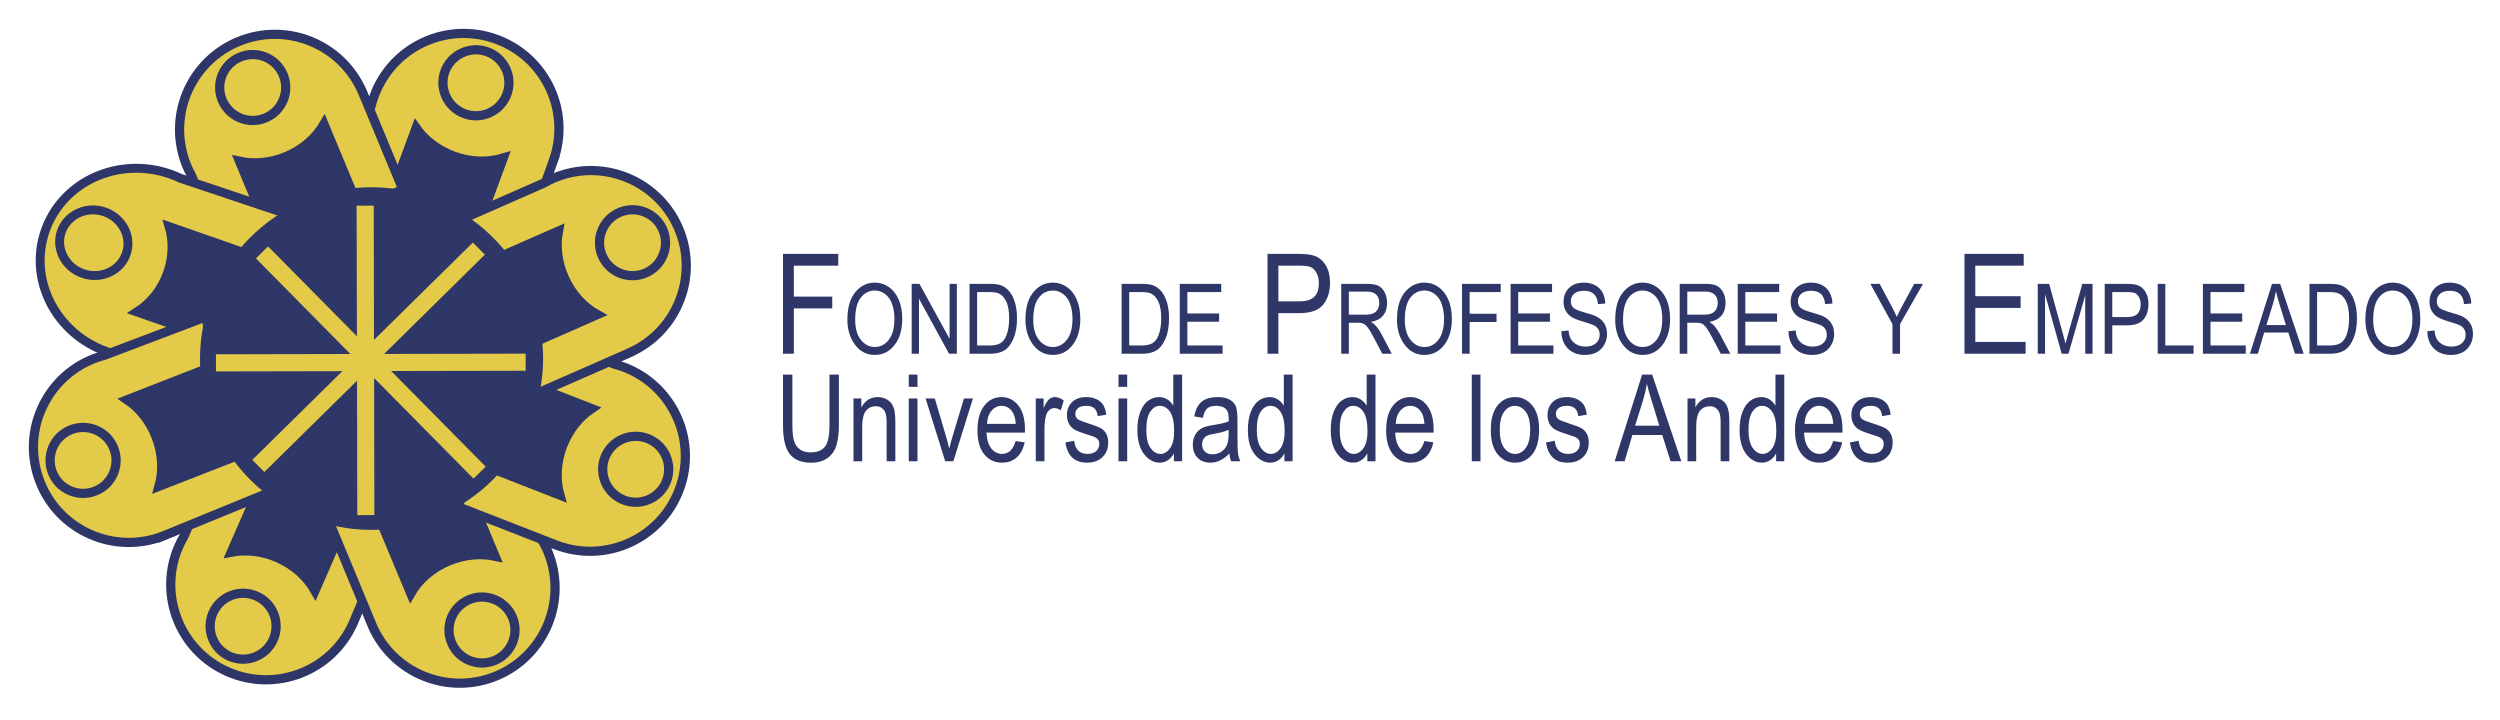 <svg xmlns="http://www.w3.org/2000/svg" width="347" height="100" viewBox="0 0 347 100">
  <defs>
    <filter id="logo-a" width="107.1%" height="127.5%" x="-3.5%" y="-13.2%" filterUnits="objectBoundingBox">
      <feOffset dy="2" in="SourceAlpha" result="shadowOffsetOuter1"/>
      <feGaussianBlur in="shadowOffsetOuter1" result="shadowBlurOuter1" stdDeviation="2"/>
      <feColorMatrix in="shadowBlurOuter1" result="shadowMatrixOuter1" values="0 0 0 0 0   0 0 0 0 0   0 0 0 0 0  0 0 0 0.224 0"/>
      <feMerge>
        <feMergeNode in="shadowMatrixOuter1"/>
        <feMergeNode in="SourceGraphic"/>
      </feMerge>
    </filter>
  </defs>
  <g fill="none" fill-rule="evenodd" filter="url(#logo-a)" transform="translate(4 2)">
    <path fill="#2F3768" d="M79.19,32.337 C86.577,50.115 78.126,70.524 60.318,77.902 C42.51,85.285 22.092,76.844 14.706,59.059 C7.313,41.274 15.76,20.877 33.563,13.497 C51.363,6.11 71.794,14.544 79.19,32.337"/>
    <path fill="#E3CB49" d="M72.792,18.338 C75.263,11.522 71.763,3.969 64.928,1.459 C58.081,-1.068 50.479,2.44 47.951,9.283 C47.774,9.754 47.631,10.227 47.515,10.695 L43.791,20.989 L49.492,25.313 L53.757,13.767 C54.938,15.437 56.737,16.846 58.959,17.663 C61.33,18.537 63.767,18.571 65.85,17.937 L61.498,29.73 L68.437,30.526 L72.794,18.338 L72.792,18.338 Z"/>
    <path stroke="#2E3567" stroke-width="1.278" d="M72.792,18.338 C75.263,11.522 71.763,3.969 64.928,1.459 C58.081,-1.068 50.479,2.44 47.951,9.283 C47.774,9.754 47.631,10.227 47.515,10.695 L43.791,20.989 L49.492,25.313 L53.757,13.767 C54.938,15.437 56.737,16.846 58.959,17.663 C61.33,18.537 63.767,18.571 65.85,17.937 L61.498,29.73 L68.437,30.526 L72.794,18.338 L72.792,18.338 Z"/>
    <path stroke="#2E3567" stroke-width="1.278" d="M66.359,9.069 C65.488,11.442 62.849,12.661 60.481,11.784 C58.105,10.903 56.893,8.278 57.757,5.905 C58.647,3.529 61.274,2.325 63.652,3.193 C66.02,4.07 67.234,6.703 66.359,9.069 Z"/>
    <path fill="#E3CB49" d="M46.33,8.836 C43.507,2.154 35.814,-1.012 29.085,1.774 C22.337,4.571 19.142,12.302 21.933,19.04 C22.128,19.499 22.353,19.941 22.589,20.367 L26.266,29.49 L33.973,29.757 L29.246,18.383 C31.257,18.812 33.537,18.632 35.717,17.726 C38.053,16.757 39.864,15.128 40.967,13.249 L45.798,24.856 L51.929,22.316 L46.338,8.836 L46.33,8.836 Z"/>
    <path stroke="#2E3567" stroke-width="1.278" d="M46.33,8.836 C43.507,2.154 35.814,-1.012 29.085,1.774 C22.337,4.571 19.142,12.302 21.933,19.04 C22.128,19.499 22.353,19.941 22.589,20.367 L26.266,29.49 L33.973,29.757 L29.246,18.383 C31.257,18.812 33.537,18.632 35.717,17.726 C38.053,16.757 39.864,15.128 40.967,13.249 L45.798,24.856 L51.929,22.316 L46.338,8.836 L46.33,8.836 Z"/>
    <path stroke="#2E3567" stroke-width="1.278" d="M35.309,6.393 C36.278,8.73 35.17,11.407 32.829,12.375 C30.493,13.344 27.82,12.231 26.845,9.901 C25.875,7.564 26.983,4.888 29.323,3.923 C31.656,2.948 34.335,4.058 35.309,6.393 Z"/>
    <path fill="#E3CB49" d="M10.821,44.81 C3.704,42.281 -0.11,34.764 2.297,27.972 C4.705,21.163 12.467,17.663 19.631,20.163 C20.123,20.335 20.6,20.529 21.045,20.745 L35.482,25.588 L31.567,31.666 L19.476,27.446 C20.062,29.428 20.03,31.683 19.251,33.889 C18.416,36.254 16.855,38.127 15.004,39.299 L27.345,43.603 L21.59,48.712 L10.821,44.81 Z"/>
    <path stroke="#2E3567" stroke-width="1.237" d="M10.821,44.81 C3.704,42.281 -0.11,34.764 2.297,27.972 C4.705,21.163 12.467,17.663 19.631,20.163 C20.123,20.335 20.6,20.529 21.045,20.745 L35.482,25.588 L31.567,31.666 L19.476,27.446 C20.062,29.428 20.03,31.683 19.251,33.889 C18.416,36.254 16.855,38.127 15.004,39.299 L27.345,43.603 L21.59,48.712 L10.821,44.81 Z"/>
    <path stroke="#2E3567" stroke-width="1.237" d="M7.508,33.97 C9.986,34.829 12.679,33.621 13.511,31.253 C14.348,28.898 13.014,26.288 10.536,25.413 C8.049,24.551 5.364,25.762 4.522,28.129 C3.691,30.482 5.02,33.098 7.508,33.97 Z"/>
    <path fill="#E3CB49" d="M45.011,82.512 C42.062,89.137 34.303,92.155 27.636,89.25 C20.947,86.334 17.889,78.549 20.802,71.86 C21.008,71.397 21.232,70.967 21.477,70.547 L25.992,60.348 L33.028,61.36 L28.097,72.642 C30.123,72.25 32.383,72.48 34.551,73.425 C36.869,74.437 38.655,76.097 39.72,77.992 L44.755,66.47 L49.792,71.136 L45.011,82.512 Z"/>
    <path stroke="#2E3567" stroke-width="1.278" d="M45.011,82.512 C42.062,89.137 34.303,92.155 27.636,89.25 C20.947,86.334 17.889,78.549 20.802,71.86 C21.008,71.397 21.232,70.967 21.477,70.547 L25.992,60.348 L33.028,61.36 L28.097,72.642 C30.123,72.25 32.383,72.48 34.551,73.425 C36.869,74.437 38.655,76.097 39.72,77.992 L44.755,66.47 L49.792,71.136 L45.011,82.512 Z"/>
    <path stroke="#2E3567" stroke-width="1.278" d="M33.944,84.749 C34.952,82.428 33.896,79.731 31.583,78.729 C29.259,77.709 26.562,78.77 25.548,81.085 C24.541,83.4 25.593,86.1 27.904,87.114 C30.233,88.118 32.934,87.058 33.944,84.749 Z"/>
    <path fill="#E3CB49" d="M47.643,82.775 C50.48,89.456 58.183,92.597 64.9,89.814 C71.641,87.009 74.832,79.276 72.028,72.535 C71.833,72.081 71.615,71.64 71.378,71.212 L67.677,62.414 L59.975,61.834 L64.717,73.202 C62.713,72.773 60.437,72.967 58.254,73.879 C55.916,74.845 54.101,76.477 53.013,78.357 L48.167,66.751 L41.249,67.337 L47.643,82.775 Z"/>
    <path stroke="#2E3567" stroke-width="1.278" d="M47.643,82.775 C50.48,89.456 58.183,92.597 64.9,89.814 C71.641,87.009 74.832,79.276 72.028,72.535 C71.833,72.081 71.615,71.64 71.378,71.212 L67.677,62.414 L59.975,61.834 L64.717,73.202 C62.713,72.773 60.437,72.967 58.254,73.879 C55.916,74.845 54.101,76.477 53.013,78.357 L48.167,66.751 L41.249,67.337 L47.643,82.775 Z"/>
    <path stroke="#2E3567" stroke-width="1.278" d="M58.677,85.206 C57.696,82.869 58.804,80.19 61.143,79.219 C63.479,78.247 66.153,79.351 67.131,81.682 C68.102,84.015 66.998,86.688 64.662,87.671 C62.329,88.639 59.645,87.537 58.677,85.206 Z"/>
    <path fill="#E3CB49" d="M73.165,71.64 C79.958,74.236 87.575,70.881 90.22,64.118 C92.876,57.319 89.52,49.653 82.714,47.003 C82.255,46.822 81.784,46.672 81.31,46.549 L69.155,41.801 L66.638,48.234 L78.118,52.716 C76.413,53.867 74.976,55.628 74.113,57.829 C73.197,60.19 73.107,62.616 73.706,64.718 L61.982,60.132 L59.561,66.329 L73.165,71.64 Z"/>
    <path stroke="#2E3567" stroke-width="1.278" d="M73.165,71.64 C79.958,74.236 87.575,70.881 90.22,64.118 C92.876,57.319 89.52,49.653 82.714,47.003 C82.255,46.822 81.784,46.672 81.31,46.549 L69.155,41.801 L66.638,48.234 L78.118,52.716 C76.413,53.867 74.976,55.628 74.113,57.829 C73.197,60.19 73.107,62.616 73.706,64.718 L61.982,60.132 L59.561,66.329 L73.165,71.64 Z"/>
    <path stroke="#2E3567" stroke-width="1.278" d="M82.57,65.399 C80.215,64.474 79.047,61.819 79.97,59.464 C80.897,57.114 83.555,55.957 85.907,56.871 C88.252,57.788 89.428,60.442 88.501,62.799 C87.588,65.153 84.927,66.317 82.57,65.399 Z"/>
    <path fill="#E3CB49" d="M18.604,70.413 C11.821,73.007 4.195,69.656 1.555,62.881 C-1.113,56.092 2.246,48.426 9.057,45.772 C9.522,45.594 9.993,45.445 10.469,45.319 L24.71,39.921 L25.139,47.007 L13.655,51.492 C15.359,52.645 16.796,54.403 17.653,56.613 C18.579,58.954 18.661,61.396 18.071,63.494 L29.788,58.917 L34.191,64.03 L18.604,70.416 L18.604,70.413 Z"/>
    <path stroke="#2E3567" stroke-width="1.278" d="M18.604,70.413 C11.821,73.007 4.195,69.656 1.555,62.881 C-1.113,56.092 2.246,48.426 9.057,45.772 C9.522,45.594 9.993,45.445 10.469,45.319 L24.71,39.921 L25.139,47.007 L13.655,51.492 C15.359,52.645 16.796,54.403 17.653,56.613 C18.579,58.954 18.661,61.396 18.071,63.494 L29.788,58.917 L34.191,64.03 L18.604,70.416 L18.604,70.413 Z"/>
    <path stroke="#2E3567" stroke-width="1.278" d="M9.206,64.167 C11.559,63.256 12.718,60.593 11.796,58.235 C10.878,55.885 8.226,54.725 5.867,55.639 C3.499,56.564 2.349,59.212 3.27,61.571 C4.187,63.923 6.846,65.09 9.206,64.167 Z"/>
    <path fill="#E3CB49" d="M83.427,44.932 C90.057,41.969 93.062,34.215 90.134,27.568 C87.192,20.886 79.389,17.861 72.7,20.788 C72.244,20.989 71.807,21.223 71.385,21.459 L59.449,26.705 L62.226,33.029 L73.508,28.074 C73.123,30.089 73.358,32.354 74.308,34.513 C75.32,36.828 76.989,38.613 78.895,39.669 L67.373,44.735 L70.054,50.809 L83.427,44.94 L83.427,44.932 Z"/>
    <path stroke="#2E3567" stroke-width="1.278" d="M83.427,44.932 C90.057,41.969 93.062,34.215 90.134,27.568 C87.192,20.886 79.389,17.861 72.7,20.788 C72.244,20.989 71.807,21.223 71.385,21.459 L59.449,26.705 L62.226,33.029 L73.508,28.074 C73.123,30.089 73.358,32.354 74.308,34.513 C75.32,36.828 76.989,38.613 78.895,39.669 L67.373,44.735 L70.054,50.809 L83.427,44.94 L83.427,44.932 Z"/>
    <path stroke="#2E3567" stroke-width="1.278" d="M85.645,33.877 C83.326,34.895 80.618,33.844 79.6,31.53 C78.584,29.222 79.641,26.514 81.956,25.5 C84.271,24.484 86.97,25.538 87.989,27.841 C89.01,30.161 87.951,32.857 85.645,33.877 Z"/>
    <path fill="#2F3768" d="M69.56,36.655 C74.602,48.784 68.835,62.711 56.688,67.732 C44.551,72.759 30.621,67.015 25.587,54.887 C20.543,42.751 26.31,28.841 38.446,23.811 C50.594,18.781 64.52,24.526 69.56,36.655"/>
    <polygon fill="#E3CB49" points="68.966 47.459 68.955 45.087 49.314 45.127 63.3 31.342 61.631 29.665 47.908 43.183 47.873 24.551 45.499 24.551 45.54 42.676 33.211 30.204 31.519 31.864 44.631 45.136 25.974 45.177 25.974 47.552 43.518 47.517 31.025 59.824 32.69 61.516 45.555 48.841 45.592 67.5 47.963 67.494 47.925 48.469 61.72 62.434 63.417 60.774 50.293 47.496"/>
    <path fill="#2F3768" d="M252.765,57.412 L253.974,57.182 C254.044,57.798 254.236,58.255 254.553,58.554 C254.869,58.854 255.29,59.004 255.815,59.004 C256.337,59.004 256.743,58.872 257.03,58.614 C257.317,58.353 257.459,58.025 257.459,57.624 C257.459,57.279 257.338,57.013 257.091,56.821 C256.921,56.691 256.511,56.524 255.86,56.328 C254.92,56.039 254.289,55.795 253.974,55.591 C253.654,55.39 253.406,55.118 253.232,54.781 C253.059,54.44 252.97,54.053 252.97,53.622 C252.97,52.879 253.21,52.276 253.686,51.81 C254.16,51.346 254.82,51.116 255.664,51.116 C256.195,51.116 256.659,51.209 257.065,51.401 C257.465,51.591 257.775,51.847 257.984,52.175 C258.199,52.494 258.347,52.956 258.428,53.558 L257.247,53.755 C257.136,52.801 256.621,52.328 255.697,52.328 C255.17,52.328 254.777,52.433 254.522,52.642 C254.265,52.851 254.136,53.119 254.136,53.449 C254.136,53.767 254.259,54.022 254.506,54.206 C254.652,54.314 255.09,54.488 255.824,54.727 C256.827,55.046 257.475,55.299 257.769,55.488 C258.063,55.678 258.29,55.935 258.456,56.26 C258.617,56.588 258.702,56.974 258.702,57.424 C258.702,58.256 258.436,58.931 257.908,59.443 C257.38,59.958 256.659,60.217 255.745,60.217 C254.033,60.217 253.037,59.282 252.765,57.412 Z M246.465,54.829 L250.46,54.829 C250.4,54.075 250.239,53.512 249.972,53.137 C249.584,52.598 249.09,52.328 248.485,52.328 C247.947,52.328 247.485,52.554 247.101,53.005 C246.716,53.453 246.508,54.065 246.465,54.829 Z M250.447,57.215 L251.696,57.403 C251.49,58.334 251.113,59.034 250.567,59.508 C250.022,59.98 249.35,60.217 248.545,60.217 C247.53,60.217 246.713,59.833 246.086,59.061 C245.461,58.297 245.144,57.188 245.144,55.738 C245.144,54.236 245.462,53.088 246.091,52.297 C246.728,51.508 247.529,51.116 248.495,51.116 C249.42,51.116 250.193,51.5 250.81,52.276 C251.427,53.055 251.737,54.177 251.737,55.648 L251.731,56.042 L246.393,56.042 C246.444,57.02 246.67,57.76 247.076,58.256 C247.479,58.756 247.972,59.004 248.554,59.004 C249.46,59.004 250.097,58.408 250.447,57.215 Z M238.693,55.671 C238.693,56.8 238.891,57.635 239.28,58.181 C239.671,58.728 240.128,59.004 240.646,59.004 C241.161,59.004 241.607,58.741 241.985,58.213 C242.364,57.69 242.553,56.899 242.553,55.839 C242.553,54.617 242.364,53.729 241.985,53.168 C241.607,52.605 241.133,52.328 240.56,52.328 C240.05,52.328 239.613,52.598 239.242,53.134 C238.876,53.673 238.693,54.52 238.693,55.671 Z M242.525,60.02 L242.525,58.921 C242.305,59.342 242.025,59.665 241.681,59.885 C241.336,60.107 240.964,60.217 240.563,60.217 C239.724,60.217 238.991,59.82 238.374,59.025 C237.761,58.227 237.453,57.107 237.453,55.668 C237.453,54.676 237.59,53.836 237.861,53.147 C238.137,52.46 238.5,51.945 238.955,51.611 C239.412,51.28 239.919,51.116 240.475,51.116 C240.876,51.116 241.242,51.219 241.588,51.427 C241.929,51.639 242.214,51.935 242.434,52.311 L242.434,47.996 L243.658,47.996 L243.658,60.02 L242.525,60.02 Z M230.226,60.02 L230.226,51.31 L231.319,51.31 L231.319,52.54 C231.581,52.062 231.901,51.708 232.282,51.469 C232.664,51.233 233.095,51.116 233.592,51.116 C233.97,51.116 234.328,51.189 234.649,51.339 C234.976,51.488 235.236,51.682 235.439,51.928 C235.636,52.175 235.787,52.488 235.883,52.874 C235.986,53.267 236.032,53.861 236.032,54.663 L236.032,60.02 L234.824,60.02 L234.824,54.716 C234.824,54.075 234.77,53.61 234.661,53.312 C234.551,53.016 234.379,52.79 234.146,52.626 C233.915,52.463 233.645,52.386 233.342,52.386 C232.761,52.386 232.295,52.598 231.952,53.031 C231.607,53.464 231.432,54.207 231.432,55.256 L231.432,60.02 L230.226,60.02 Z M222.953,55.085 L226.314,55.085 L225.29,51.752 C224.97,50.73 224.736,49.9 224.588,49.262 C224.464,50.03 224.282,50.795 224.053,51.556 L222.953,55.085 Z M220.118,60.02 L223.924,47.996 L225.324,47.996 L229.365,60.02 L227.872,60.02 L226.722,56.378 L222.572,56.378 L221.498,60.02 L220.118,60.02 Z M210.585,57.412 L211.795,57.182 C211.866,57.798 212.059,58.255 212.375,58.554 C212.693,58.854 213.112,59.004 213.64,59.004 C214.16,59.004 214.565,58.872 214.852,58.614 C215.139,58.353 215.283,58.025 215.283,57.624 C215.283,57.279 215.164,57.013 214.914,56.821 C214.743,56.691 214.336,56.524 213.684,56.328 C212.741,56.039 212.112,55.795 211.795,55.591 C211.477,55.39 211.23,55.118 211.052,54.781 C210.876,54.44 210.793,54.053 210.793,53.622 C210.793,52.879 211.032,52.276 211.505,51.81 C211.982,51.346 212.64,51.116 213.485,51.116 C214.018,51.116 214.483,51.209 214.883,51.401 C215.289,51.591 215.593,51.847 215.812,52.175 C216.021,52.494 216.171,52.956 216.252,53.558 L215.068,53.755 C214.958,52.801 214.445,52.328 213.517,52.328 C212.991,52.328 212.601,52.433 212.346,52.642 C212.087,52.851 211.96,53.119 211.96,53.449 C211.96,53.767 212.08,54.022 212.328,54.206 C212.476,54.314 212.918,54.488 213.646,54.727 C214.648,55.046 215.294,55.299 215.59,55.488 C215.882,55.678 216.114,55.935 216.279,56.26 C216.442,56.588 216.524,56.974 216.524,57.424 C216.524,58.256 216.259,58.931 215.729,59.443 C215.205,59.958 214.483,60.217 213.567,60.217 C211.852,60.217 210.861,59.282 210.585,57.412 Z M204.166,55.663 C204.166,56.786 204.37,57.625 204.782,58.181 C205.194,58.728 205.703,59.004 206.308,59.004 C206.879,59.004 207.368,58.726 207.779,58.169 C208.182,57.614 208.389,56.778 208.389,55.663 C208.389,54.538 208.182,53.703 207.772,53.152 C207.362,52.605 206.849,52.328 206.246,52.328 C205.67,52.328 205.178,52.605 204.773,53.157 C204.37,53.707 204.166,54.542 204.166,55.663 Z M202.926,55.668 C202.926,54.159 203.243,53.026 203.873,52.263 C204.508,51.494 205.309,51.116 206.279,51.116 C207.23,51.116 208.026,51.494 208.666,52.263 C209.306,53.026 209.627,54.131 209.627,55.573 C209.627,57.14 209.311,58.305 208.68,59.069 C208.055,59.834 207.253,60.217 206.279,60.217 C205.317,60.217 204.521,59.833 203.881,59.061 C203.243,58.297 202.926,57.162 202.926,55.668 Z M200.284,60.02 L201.492,60.02 L201.492,47.996 L200.284,47.996 L200.284,60.02 Z M189.727,54.829 L193.716,54.829 C193.659,54.075 193.495,53.512 193.229,53.137 C192.839,52.598 192.347,52.328 191.741,52.328 C191.203,52.328 190.738,52.554 190.353,53.005 C189.973,53.453 189.763,54.065 189.727,54.829 Z M193.704,57.215 L194.953,57.403 C194.748,58.334 194.366,59.034 193.823,59.508 C193.281,59.98 192.607,60.217 191.801,60.217 C190.789,60.217 189.97,59.833 189.343,59.061 C188.714,58.297 188.4,57.188 188.4,55.738 C188.4,54.236 188.714,53.088 189.352,52.297 C189.98,51.508 190.783,51.116 191.754,51.116 C192.674,51.116 193.449,51.5 194.067,52.276 C194.682,53.055 194.989,54.177 194.989,55.648 L194.987,56.042 L189.648,56.042 C189.7,57.02 189.926,57.76 190.33,58.256 C190.736,58.756 191.226,59.004 191.808,59.004 C192.721,59.004 193.352,58.408 193.704,57.215 Z M181.95,55.671 C181.95,56.8 182.144,57.635 182.538,58.181 C182.927,58.728 183.383,59.004 183.906,59.004 C184.418,59.004 184.864,58.741 185.242,58.213 C185.621,57.69 185.807,56.899 185.807,55.839 C185.807,54.617 185.621,53.729 185.242,53.168 C184.864,52.605 184.385,52.328 183.813,52.328 C183.303,52.328 182.869,52.598 182.499,53.134 C182.132,53.673 181.95,54.52 181.95,55.671 Z M185.784,60.02 L185.784,58.921 C185.568,59.342 185.279,59.665 184.938,59.885 C184.593,60.107 184.22,60.217 183.82,60.217 C182.974,60.217 182.246,59.82 181.635,59.025 C181.016,58.227 180.709,57.107 180.709,55.668 C180.709,54.676 180.845,53.836 181.118,53.147 C181.392,52.46 181.756,51.945 182.215,51.611 C182.669,51.28 183.175,51.116 183.733,51.116 C184.135,51.116 184.504,51.219 184.842,51.427 C185.185,51.639 185.467,51.935 185.696,52.311 L185.696,47.996 L186.917,47.996 L186.917,60.02 L185.784,60.02 Z M170.445,55.671 C170.445,56.8 170.641,57.635 171.031,58.181 C171.425,58.728 171.882,59.004 172.402,59.004 C172.915,59.004 173.364,58.741 173.742,58.213 C174.118,57.69 174.309,56.899 174.309,55.839 C174.309,54.617 174.118,53.729 173.742,53.168 C173.364,52.605 172.887,52.328 172.313,52.328 C171.8,52.328 171.365,52.598 170.996,53.134 C170.629,53.673 170.445,54.52 170.445,55.671 Z M174.28,60.02 L174.28,58.921 C174.061,59.342 173.781,59.665 173.435,59.885 C173.088,60.107 172.718,60.217 172.316,60.217 C171.479,60.217 170.745,59.82 170.128,59.025 C169.513,58.227 169.205,57.107 169.205,55.668 C169.205,54.676 169.346,53.836 169.615,53.147 C169.888,52.46 170.252,51.945 170.709,51.611 C171.166,51.28 171.674,51.116 172.229,51.116 C172.627,51.116 172.999,51.219 173.341,51.427 C173.681,51.639 173.965,51.935 174.191,52.311 L174.191,47.996 L175.413,47.996 L175.413,60.02 L174.28,60.02 Z M166.537,55.648 C166.093,55.869 165.436,56.053 164.558,56.207 C164.048,56.291 163.692,56.394 163.49,56.506 C163.29,56.617 163.132,56.777 163.019,56.981 C162.904,57.188 162.854,57.423 162.854,57.69 C162.854,58.107 162.979,58.438 163.238,58.686 C163.492,58.934 163.849,59.059 164.302,59.059 C164.735,59.059 165.13,58.951 165.484,58.726 C165.834,58.498 166.099,58.198 166.272,57.827 C166.448,57.453 166.537,56.907 166.537,56.188 L166.537,55.648 Z M166.636,58.945 C166.231,59.365 165.811,59.682 165.373,59.898 C164.935,60.107 164.482,60.217 164.009,60.217 C163.266,60.217 162.668,59.992 162.225,59.544 C161.786,59.093 161.561,58.494 161.561,57.732 C161.561,57.228 161.663,56.784 161.874,56.396 C162.083,56.007 162.368,55.705 162.731,55.483 C163.088,55.266 163.638,55.105 164.369,55 C165.353,54.856 166.075,54.683 166.537,54.482 L166.544,54.106 C166.544,53.512 166.44,53.092 166.224,52.851 C165.92,52.503 165.461,52.328 164.835,52.328 C164.275,52.328 163.851,52.441 163.572,52.677 C163.295,52.914 163.088,53.349 162.958,53.995 L161.768,53.795 C161.936,52.858 162.28,52.176 162.797,51.752 C163.315,51.327 164.053,51.116 165.018,51.116 C165.768,51.116 166.358,51.252 166.784,51.536 C167.212,51.817 167.48,52.167 167.591,52.58 C167.704,52.996 167.762,53.605 167.762,54.403 L167.762,56.369 C167.762,57.745 167.785,58.615 167.842,58.972 C167.89,59.333 167.994,59.681 168.148,60.02 L166.881,60.02 C166.758,59.72 166.674,59.36 166.636,58.945 Z M155.111,55.671 C155.111,56.8 155.302,57.635 155.694,58.181 C156.088,58.728 156.544,59.004 157.062,59.004 C157.578,59.004 158.024,58.741 158.402,58.213 C158.778,57.69 158.968,56.899 158.968,55.839 C158.968,54.617 158.778,53.729 158.402,53.168 C158.024,52.605 157.548,52.328 156.976,52.328 C156.464,52.328 156.028,52.598 155.655,53.134 C155.29,53.673 155.111,54.52 155.111,55.671 Z M158.941,60.02 L158.941,58.921 C158.723,59.342 158.439,59.665 158.097,59.885 C157.752,60.107 157.379,60.217 156.98,60.217 C156.138,60.217 155.409,59.82 154.792,59.025 C154.175,58.227 153.869,57.107 153.869,55.668 C153.869,54.676 154.004,53.836 154.28,53.147 C154.55,52.46 154.913,51.945 155.375,51.611 C155.828,51.28 156.338,51.116 156.891,51.116 C157.29,51.116 157.666,51.219 158.004,51.427 C158.346,51.639 158.627,51.935 158.851,52.311 L158.851,47.996 L160.077,47.996 L160.077,60.02 L158.941,60.02 Z M151.249,60.02 L152.454,60.02 L152.454,51.31 L151.249,51.31 L151.249,60.02 Z M151.249,49.695 L152.454,49.695 L152.454,47.996 L151.249,47.996 L151.249,49.695 Z M143.883,57.412 L145.089,57.182 C145.161,57.798 145.356,58.255 145.673,58.554 C145.987,58.854 146.412,59.004 146.933,59.004 C147.458,59.004 147.861,58.872 148.149,58.614 C148.438,58.353 148.583,58.025 148.583,57.624 C148.583,57.279 148.459,57.013 148.209,56.821 C148.04,56.691 147.632,56.524 146.978,56.328 C146.038,56.039 145.405,55.795 145.089,55.591 C144.773,55.39 144.528,55.118 144.352,54.781 C144.176,54.44 144.092,54.053 144.092,53.622 C144.092,52.879 144.327,52.276 144.805,51.81 C145.282,51.346 145.937,51.116 146.783,51.116 C147.313,51.116 147.78,51.209 148.181,51.401 C148.584,51.591 148.895,51.847 149.103,52.175 C149.319,52.494 149.467,52.956 149.551,53.558 L148.366,53.755 C148.256,52.801 147.743,52.328 146.815,52.328 C146.291,52.328 145.898,52.433 145.64,52.642 C145.382,52.851 145.254,53.119 145.254,53.449 C145.254,53.767 145.377,54.022 145.627,54.206 C145.776,54.314 146.212,54.488 146.942,54.727 C147.946,55.046 148.594,55.299 148.888,55.488 C149.184,55.678 149.412,55.935 149.575,56.26 C149.738,56.588 149.819,56.974 149.819,57.424 C149.819,58.256 149.557,58.931 149.028,59.443 C148.5,59.958 147.78,60.217 146.861,60.217 C145.152,60.217 144.156,59.282 143.883,57.412 Z M139.764,60.02 L139.764,51.31 L140.856,51.31 L140.856,52.631 C141.133,52.018 141.389,51.611 141.624,51.411 C141.856,51.212 142.117,51.116 142.408,51.116 C142.813,51.116 143.228,51.271 143.647,51.588 L143.237,52.957 C142.934,52.746 142.64,52.64 142.355,52.64 C142.101,52.64 141.864,52.729 141.648,52.907 C141.439,53.09 141.286,53.341 141.2,53.661 C141.043,54.228 140.972,54.825 140.972,55.459 L140.972,60.02 L139.764,60.02 Z M132.997,54.829 L136.988,54.829 C136.932,54.075 136.772,53.512 136.502,53.137 C136.116,52.598 135.619,52.328 135.017,52.328 C134.475,52.328 134.011,52.554 133.632,53.005 C133.246,53.453 133.033,54.065 132.997,54.829 Z M136.98,57.215 L138.226,57.403 C138.021,58.334 137.644,59.034 137.101,59.508 C136.554,59.98 135.881,60.217 135.074,60.217 C134.062,60.217 133.239,59.833 132.614,59.061 C131.988,58.297 131.673,57.188 131.673,55.738 C131.673,54.236 131.994,53.088 132.624,52.297 C133.255,51.508 134.055,51.116 135.024,51.116 C135.948,51.116 136.722,51.5 137.342,52.276 C137.962,53.055 138.268,54.177 138.268,55.648 L138.261,56.042 L132.923,56.042 C132.972,57.02 133.201,57.76 133.603,58.256 C134.009,58.756 134.503,59.004 135.084,59.004 C135.992,59.004 136.622,58.408 136.98,57.215 Z M127.195,60.02 L124.474,51.31 L125.754,51.31 L127.294,56.524 C127.47,57.116 127.626,57.701 127.754,58.282 C127.854,57.825 128.008,57.271 128.2,56.623 L129.796,51.31 L131.041,51.31 L128.327,60.02 L127.195,60.02 Z M122.136,60.02 L123.344,60.02 L123.344,51.31 L122.136,51.31 L122.136,60.02 Z M122.136,49.695 L123.344,49.695 L123.344,47.996 L122.136,47.996 L122.136,49.695 Z M114.464,60.02 L114.464,51.31 L115.557,51.31 L115.557,52.54 C115.82,52.062 116.14,51.708 116.519,51.469 C116.903,51.233 117.334,51.116 117.828,51.116 C118.21,51.116 118.565,51.189 118.888,51.339 C119.214,51.488 119.476,51.682 119.677,51.928 C119.878,52.175 120.024,52.488 120.124,52.874 C120.219,53.267 120.272,53.861 120.272,54.663 L120.272,60.02 L119.065,60.02 L119.065,54.716 C119.065,54.075 119.011,53.61 118.902,53.312 C118.789,53.016 118.621,52.79 118.385,52.626 C118.153,52.463 117.885,52.386 117.576,52.386 C116.996,52.386 116.537,52.598 116.19,53.031 C115.846,53.464 115.674,54.207 115.674,55.256 L115.674,60.02 L114.464,60.02 Z M111.131,47.996 L112.44,47.996 L112.44,54.942 C112.44,56.108 112.323,57.061 112.097,57.81 C111.872,58.556 111.456,59.143 110.858,59.579 C110.261,60.008 109.497,60.227 108.574,60.227 C107.276,60.227 106.3,59.837 105.649,59.059 C105.003,58.283 104.679,56.913 104.679,54.942 L104.679,47.996 L105.984,47.996 L105.984,54.935 C105.984,56.025 106.068,56.811 106.238,57.297 C106.409,57.783 106.687,58.155 107.073,58.408 C107.459,58.661 107.927,58.791 108.481,58.791 C109.409,58.791 110.085,58.528 110.508,58.003 C110.924,57.476 111.131,56.453 111.131,54.935 L111.131,47.996 Z M332.911,41.976 L333.908,41.87 C333.959,42.404 334.078,42.818 334.267,43.116 C334.451,43.414 334.721,43.656 335.068,43.834 C335.419,44.017 335.812,44.106 336.253,44.106 C336.875,44.106 337.365,43.954 337.71,43.645 C338.056,43.339 338.227,42.946 338.227,42.457 C338.227,42.167 338.167,41.92 338.039,41.708 C337.915,41.493 337.729,41.316 337.475,41.181 C337.216,41.046 336.669,40.853 335.824,40.603 C335.074,40.382 334.541,40.156 334.224,39.931 C333.908,39.706 333.657,39.423 333.48,39.072 C333.305,38.727 333.216,38.336 333.216,37.901 C333.216,37.115 333.472,36.474 333.973,35.972 C334.486,35.478 335.171,35.227 336.03,35.227 C336.624,35.227 337.143,35.344 337.585,35.577 C338.026,35.812 338.368,36.147 338.62,36.584 C338.864,37.02 338.996,37.534 339.012,38.127 L337.999,38.217 C337.945,37.585 337.756,37.119 337.433,36.815 C337.107,36.51 336.651,36.358 336.063,36.358 C335.469,36.358 335.014,36.493 334.701,36.758 C334.386,37.026 334.228,37.37 334.228,37.795 C334.228,38.188 334.344,38.491 334.576,38.707 C334.803,38.921 335.319,39.142 336.122,39.364 C336.911,39.582 337.461,39.769 337.779,39.925 C338.264,40.175 338.63,40.501 338.879,40.906 C339.125,41.308 339.249,41.793 339.249,42.348 C339.249,42.905 339.119,43.409 338.862,43.864 C338.6,44.322 338.245,44.669 337.797,44.909 C337.347,45.147 336.808,45.264 336.179,45.264 C335.191,45.264 334.41,44.968 333.82,44.378 C333.237,43.787 332.932,42.984 332.911,41.976 Z M325.4,40.39 C325.4,41.589 325.664,42.515 326.192,43.174 C326.72,43.834 327.362,44.164 328.114,44.164 C328.887,44.164 329.535,43.833 330.06,43.165 C330.584,42.497 330.843,41.519 330.843,40.224 C330.843,39.391 330.709,38.646 330.438,37.99 C330.232,37.484 329.92,37.079 329.501,36.777 C329.084,36.477 328.629,36.325 328.136,36.325 C327.338,36.325 326.685,36.656 326.174,37.317 C325.657,37.979 325.4,39.005 325.4,40.39 Z M324.313,40.375 C324.313,38.72 324.676,37.448 325.404,36.559 C326.136,35.672 327.041,35.227 328.127,35.227 C328.828,35.227 329.472,35.424 330.05,35.824 C330.629,36.22 331.088,36.795 331.423,37.552 C331.759,38.308 331.933,39.207 331.933,40.254 C331.933,41.692 331.604,42.866 330.949,43.768 C330.232,44.767 329.289,45.264 328.123,45.264 C326.946,45.264 326.002,44.751 325.285,43.728 C324.641,42.802 324.313,41.684 324.313,40.375 Z M317.613,43.954 L319.307,43.954 C319.99,43.954 320.51,43.844 320.864,43.621 C321.212,43.395 321.487,43.038 321.677,42.546 C321.928,41.889 322.054,41.101 322.054,40.181 C322.054,39.198 321.921,38.423 321.655,37.863 C321.388,37.302 321.043,36.926 320.621,36.735 C320.342,36.609 319.891,36.54 319.278,36.54 L317.613,36.54 L317.613,43.954 Z M316.557,45.1 L316.557,35.401 L319.307,35.401 C319.987,35.401 320.502,35.458 320.855,35.577 C321.318,35.731 321.72,36.015 322.061,36.424 C322.405,36.834 322.668,37.353 322.853,37.977 C323.047,38.6 323.142,39.342 323.142,40.195 C323.142,41.296 322.978,42.226 322.659,42.991 C322.332,43.757 321.921,44.301 321.414,44.619 C320.911,44.939 320.248,45.1 319.429,45.1 L316.557,45.1 Z M310.576,41.118 L313.285,41.118 L312.457,38.434 C312.203,37.605 312.015,36.935 311.896,36.42 C311.791,37.04 311.646,37.659 311.462,38.27 L310.576,41.118 Z M308.288,45.1 L311.36,35.401 L312.488,35.401 L315.752,45.1 L314.543,45.1 L313.616,42.16 L310.265,42.16 L309.397,45.1 L308.288,45.1 Z M301.762,45.1 L301.762,35.401 L307.52,35.401 L307.52,36.54 L302.817,36.54 L302.817,39.507 L307.222,39.507 L307.222,40.653 L302.817,40.653 L302.817,43.954 L307.709,43.954 L307.709,45.1 L301.762,45.1 Z M295.49,45.1 L295.49,35.401 L296.544,35.401 L296.544,43.954 L300.467,43.954 L300.467,45.1 L295.49,45.1 Z M289.184,40.01 L291.244,40.01 C291.895,40.01 292.368,39.865 292.67,39.568 C292.97,39.277 293.121,38.835 293.121,38.243 C293.121,37.861 293.044,37.532 292.9,37.259 C292.75,36.986 292.569,36.796 292.358,36.694 C292.151,36.595 291.771,36.54 291.224,36.54 L289.184,36.54 L289.184,40.01 Z M288.132,45.1 L288.132,35.401 L291.131,35.401 C291.839,35.401 292.358,35.461 292.694,35.583 C293.156,35.75 293.524,36.061 293.795,36.518 C294.069,36.971 294.207,37.529 294.207,38.191 C294.207,39.063 293.981,39.776 293.535,40.327 C293.092,40.882 292.32,41.153 291.224,41.153 L289.184,41.153 L289.184,45.1 L288.132,45.1 Z M278.838,45.1 L278.838,35.401 L280.421,35.401 L282.312,42.265 L282.69,43.702 C282.785,43.345 282.925,42.828 283.114,42.147 L285.025,35.401 L286.444,35.401 L286.444,45.1 L285.429,45.1 L285.429,36.986 L283.108,45.1 L282.164,45.1 L279.853,36.847 L279.853,45.1 L278.838,45.1 Z M268.67,45.1 L268.67,31.24 L276.891,31.24 L276.891,32.877 L270.173,32.877 L270.173,37.111 L276.465,37.111 L276.465,38.745 L270.173,38.745 L270.173,43.463 L277.159,43.463 L277.159,45.1 L268.67,45.1 Z M258.673,45.1 L258.673,40.988 L255.607,35.401 L256.894,35.401 L258.457,38.324 C258.768,38.906 259.04,39.451 259.272,39.97 C259.507,39.464 259.795,38.889 260.142,38.252 L261.691,35.401 L262.91,35.401 L259.726,40.988 L259.726,45.1 L258.673,45.1 Z M244.238,41.976 L245.231,41.87 C245.284,42.404 245.405,42.818 245.592,43.116 C245.779,43.414 246.049,43.656 246.402,43.834 C246.75,44.017 247.141,44.106 247.579,44.106 C248.208,44.106 248.692,43.954 249.037,43.645 C249.384,43.339 249.562,42.946 249.562,42.457 C249.562,42.167 249.496,41.92 249.373,41.708 C249.244,41.493 249.054,41.316 248.799,41.181 C248.543,41.046 247.996,40.853 247.152,40.603 C246.402,40.382 245.869,40.156 245.549,39.931 C245.231,39.706 244.985,39.423 244.808,39.072 C244.634,38.727 244.542,38.336 244.542,37.901 C244.542,37.115 244.798,36.474 245.306,35.972 C245.812,35.478 246.496,35.227 247.359,35.227 C247.952,35.227 248.467,35.344 248.911,35.577 C249.355,35.812 249.702,36.147 249.944,36.584 C250.189,37.02 250.322,37.534 250.34,38.127 L249.324,38.217 C249.272,37.585 249.084,37.119 248.76,36.815 C248.437,36.51 247.982,36.358 247.39,36.358 C246.796,36.358 246.342,36.493 246.03,36.758 C245.713,37.026 245.553,37.37 245.553,37.795 C245.553,38.188 245.67,38.491 245.903,38.707 C246.132,38.921 246.646,39.142 247.453,39.364 C248.238,39.582 248.791,39.769 249.106,39.925 C249.591,40.175 249.96,40.501 250.207,40.906 C250.458,41.308 250.579,41.793 250.579,42.348 C250.579,42.905 250.448,43.409 250.189,43.864 C249.925,44.322 249.573,44.669 249.126,44.909 C248.674,45.147 248.137,45.264 247.503,45.264 C246.52,45.264 245.737,44.968 245.148,44.378 C244.565,43.787 244.263,42.984 244.238,41.976 Z M237.196,45.1 L237.196,35.401 L242.955,35.401 L242.955,36.54 L238.252,36.54 L238.252,39.507 L242.654,39.507 L242.654,40.653 L238.252,40.653 L238.252,43.954 L243.136,43.954 L243.136,45.1 L237.196,45.1 Z M230.197,39.678 L232.461,39.678 C232.952,39.678 233.333,39.62 233.586,39.498 C233.843,39.383 234.044,39.195 234.196,38.941 C234.35,38.681 234.423,38.386 234.423,38.045 C234.423,37.555 234.277,37.171 233.99,36.889 C233.703,36.612 233.277,36.471 232.711,36.471 L230.197,36.471 L230.197,39.678 Z M229.143,45.1 L229.143,35.401 L232.669,35.401 C233.413,35.401 233.953,35.489 234.305,35.67 C234.656,35.849 234.945,36.151 235.169,36.573 C235.394,36.993 235.509,37.483 235.509,38.034 C235.509,38.769 235.316,39.362 234.937,39.814 C234.553,40.271 233.997,40.557 233.268,40.683 C233.566,40.86 233.791,41.04 233.946,41.22 C234.257,41.592 234.535,42.003 234.776,42.458 L236.164,45.1 L234.838,45.1 L233.777,43.083 C233.361,42.294 233.052,41.763 232.848,41.487 C232.634,41.213 232.436,41.027 232.24,40.935 C232.042,40.84 231.765,40.792 231.415,40.792 L230.197,40.792 L230.197,45.1 L229.143,45.1 Z M221.279,40.39 C221.279,41.589 221.544,42.515 222.071,43.174 C222.6,43.834 223.242,44.164 223.993,44.164 C224.767,44.164 225.417,43.833 225.938,43.165 C226.463,42.497 226.724,41.519 226.724,40.224 C226.724,39.391 226.591,38.646 226.321,37.99 C226.114,37.484 225.8,37.079 225.382,36.777 C224.963,36.477 224.51,36.325 224.014,36.325 C223.219,36.325 222.567,36.656 222.051,37.317 C221.538,37.979 221.279,39.005 221.279,40.39 Z M220.193,40.375 C220.193,38.72 220.56,37.448 221.286,36.559 C222.018,35.672 222.925,35.227 224.01,35.227 C224.71,35.227 225.351,35.424 225.931,35.824 C226.508,36.22 226.965,36.795 227.302,37.552 C227.64,38.308 227.81,39.207 227.81,40.254 C227.81,41.692 227.483,42.866 226.831,43.768 C226.109,44.767 225.17,45.264 224.002,45.264 C222.83,45.264 221.883,44.751 221.167,43.728 C220.518,42.802 220.193,41.684 220.193,40.375 Z M212.713,41.976 L213.709,41.87 C213.763,42.404 213.881,42.818 214.069,43.116 C214.256,43.414 214.524,43.656 214.872,43.834 C215.222,44.017 215.615,44.106 216.051,44.106 C216.677,44.106 217.166,43.954 217.517,43.645 C217.86,43.339 218.035,42.946 218.035,42.457 C218.035,42.167 217.973,41.92 217.846,41.708 C217.721,41.493 217.528,41.316 217.274,41.181 C217.023,41.046 216.473,40.853 215.631,40.603 C214.877,40.382 214.347,40.156 214.027,39.931 C213.709,39.706 213.461,39.423 213.284,39.072 C213.105,38.727 213.021,38.336 213.021,37.901 C213.021,37.115 213.274,36.474 213.78,35.972 C214.288,35.478 214.975,35.227 215.836,35.227 C216.426,35.227 216.945,35.344 217.385,35.577 C217.831,35.812 218.176,36.147 218.422,36.584 C218.663,37.02 218.799,37.534 218.817,38.127 L217.801,38.217 C217.747,37.585 217.562,37.119 217.235,36.815 C216.911,36.51 216.455,36.358 215.866,36.358 C215.272,36.358 214.817,36.493 214.504,36.758 C214.192,37.026 214.033,37.37 214.033,37.795 C214.033,38.188 214.149,38.491 214.375,38.707 C214.606,38.921 215.122,39.142 215.928,39.364 C216.713,39.582 217.264,39.769 217.583,39.925 C218.069,40.175 218.435,40.501 218.682,40.906 C218.932,41.308 219.054,41.793 219.054,42.348 C219.054,42.905 218.924,43.409 218.663,43.864 C218.401,44.322 218.047,44.669 217.6,44.909 C217.151,45.147 216.612,45.264 215.982,45.264 C214.996,45.264 214.211,44.968 213.625,44.378 C213.039,43.787 212.734,42.984 212.713,41.976 Z M205.673,45.1 L205.673,35.401 L211.427,35.401 L211.427,36.54 L206.725,36.54 L206.725,39.507 L211.13,39.507 L211.13,40.653 L206.725,40.653 L206.725,43.954 L211.616,43.954 L211.616,45.1 L205.673,45.1 Z M198.93,45.1 L198.93,35.401 L204.303,35.401 L204.303,36.54 L199.985,36.54 L199.985,39.546 L203.717,39.546 L203.717,40.691 L199.985,40.691 L199.985,45.1 L198.93,45.1 Z M190.989,40.39 C190.989,41.589 191.251,42.515 191.778,43.174 C192.306,43.834 192.948,44.164 193.704,44.164 C194.474,44.164 195.126,43.833 195.65,43.165 C196.173,42.497 196.434,41.519 196.434,40.224 C196.434,39.391 196.296,38.646 196.025,37.99 C195.819,37.484 195.509,37.079 195.091,36.777 C194.674,36.477 194.219,36.325 193.723,36.325 C192.929,36.325 192.275,36.656 191.758,37.317 C191.247,37.979 190.989,39.005 190.989,40.39 Z M189.899,40.375 C189.899,38.72 190.265,37.448 190.994,36.559 C191.725,35.672 192.63,35.227 193.718,35.227 C194.421,35.227 195.057,35.424 195.638,35.824 C196.217,36.22 196.673,36.795 197.013,37.552 C197.349,38.308 197.521,39.207 197.521,40.254 C197.521,41.692 197.191,42.866 196.537,43.768 C195.817,44.767 194.875,45.264 193.706,45.264 C192.537,45.264 191.591,44.751 190.875,43.728 C190.227,42.802 189.899,41.684 189.899,40.375 Z M183.217,39.678 L185.482,39.678 C185.978,39.678 186.35,39.62 186.611,39.498 C186.868,39.383 187.071,39.195 187.218,38.941 C187.366,38.681 187.445,38.386 187.445,38.045 C187.445,37.555 187.302,37.171 187.013,36.889 C186.726,36.612 186.301,36.471 185.735,36.471 L183.217,36.471 L183.217,39.678 Z M182.164,45.1 L182.164,35.401 L185.696,35.401 C186.435,35.401 186.979,35.489 187.329,35.67 C187.677,35.849 187.967,36.151 188.189,36.573 C188.417,36.993 188.529,37.483 188.529,38.034 C188.529,38.769 188.341,39.362 187.956,39.814 C187.571,40.271 187.021,40.557 186.289,40.683 C186.586,40.86 186.814,41.04 186.963,41.22 C187.282,41.592 187.556,42.003 187.793,42.458 L189.183,45.1 L187.862,45.1 L186.799,43.083 C186.388,42.294 186.079,41.763 185.867,41.487 C185.659,41.213 185.458,41.027 185.258,40.935 C185.064,40.84 184.787,40.792 184.438,40.792 L183.217,40.792 L183.217,45.1 L182.164,45.1 Z M173.439,37.828 L176.381,37.828 C177.308,37.828 177.984,37.621 178.414,37.203 C178.84,36.781 179.056,36.151 179.056,35.305 C179.056,34.757 178.953,34.291 178.742,33.899 C178.531,33.509 178.271,33.238 177.973,33.096 C177.674,32.949 177.135,32.877 176.349,32.877 L173.439,32.877 L173.439,37.828 Z M171.929,45.1 L171.929,31.24 L176.221,31.24 C177.228,31.24 177.971,31.334 178.451,31.508 C179.105,31.746 179.634,32.192 180.021,32.839 C180.414,33.485 180.609,34.286 180.609,35.231 C180.609,36.477 180.292,37.495 179.656,38.285 C179.016,39.071 177.912,39.465 176.349,39.465 L173.439,39.465 L173.439,45.1 L171.929,45.1 Z M159.752,45.1 L159.752,35.401 L165.509,35.401 L165.509,36.54 L160.807,36.54 L160.807,39.507 L165.211,39.507 L165.211,40.653 L160.807,40.653 L160.807,43.954 L165.698,43.954 L165.698,45.1 L159.752,45.1 Z M152.733,43.954 L154.428,43.954 C155.111,43.954 155.63,43.844 155.985,43.621 C156.339,43.395 156.611,43.038 156.799,42.546 C157.052,41.889 157.178,41.101 157.178,40.181 C157.178,39.198 157.044,38.423 156.779,37.863 C156.507,37.302 156.163,36.926 155.747,36.735 C155.464,36.609 155.015,36.54 154.4,36.54 L152.733,36.54 L152.733,43.954 Z M151.68,45.1 L151.68,35.401 L154.428,35.401 C155.107,35.401 155.624,35.458 155.977,35.577 C156.442,35.731 156.845,36.015 157.183,36.424 C157.524,36.834 157.789,37.353 157.979,37.977 C158.166,38.6 158.262,39.342 158.262,40.195 C158.262,41.296 158.1,42.226 157.781,42.991 C157.454,43.757 157.044,44.301 156.537,44.619 C156.035,44.939 155.368,45.1 154.554,45.1 L151.68,45.1 Z M139.416,40.39 C139.416,41.589 139.68,42.515 140.207,43.174 C140.735,43.834 141.375,44.164 142.13,44.164 C142.907,44.164 143.554,43.833 144.077,43.165 C144.6,42.497 144.863,41.519 144.863,40.224 C144.863,39.391 144.728,38.646 144.458,37.99 C144.25,37.484 143.94,37.079 143.518,36.777 C143.101,36.477 142.647,36.325 142.151,36.325 C141.358,36.325 140.702,36.656 140.188,37.317 C139.672,37.979 139.416,39.005 139.416,40.39 Z M138.331,40.375 C138.331,38.72 138.696,37.448 139.425,36.559 C140.151,35.672 141.06,35.227 142.148,35.227 C142.85,35.227 143.49,35.424 144.068,35.824 C144.646,36.22 145.104,36.795 145.444,37.552 C145.78,38.308 145.949,39.207 145.949,40.254 C145.949,41.692 145.623,42.866 144.97,43.768 C144.248,44.767 143.305,45.264 142.138,45.264 C140.963,45.264 140.018,44.751 139.304,43.728 C138.654,42.802 138.331,41.684 138.331,40.375 Z M131.626,43.954 L133.321,43.954 C134.005,43.954 134.525,43.844 134.878,43.621 C135.233,43.395 135.503,43.038 135.694,42.546 C135.945,41.889 136.071,41.101 136.071,40.181 C136.071,39.198 135.939,38.423 135.67,37.863 C135.403,37.302 135.061,36.926 134.64,36.735 C134.357,36.609 133.909,36.54 133.294,36.54 L131.626,36.54 L131.626,43.954 Z M130.572,45.1 L130.572,35.401 L133.321,35.401 C134.003,35.401 134.518,35.458 134.872,35.577 C135.338,35.731 135.74,36.015 136.08,36.424 C136.419,36.834 136.683,37.353 136.874,37.977 C137.063,38.6 137.159,39.342 137.159,40.195 C137.159,41.296 136.997,42.226 136.673,42.991 C136.353,43.757 135.939,44.301 135.434,44.619 C134.924,44.939 134.268,45.1 133.447,45.1 L130.572,45.1 Z M122.54,45.1 L122.54,35.401 L123.618,35.401 L127.803,43.029 L127.803,35.401 L128.811,35.401 L128.811,45.1 L127.731,45.1 L123.554,37.465 L123.554,45.1 L122.54,45.1 Z M114.701,40.39 C114.701,41.589 114.966,42.515 115.491,43.174 C116.022,43.834 116.663,44.164 117.417,44.164 C118.193,44.164 118.841,43.833 119.362,43.165 C119.884,42.497 120.145,41.519 120.145,40.224 C120.145,39.391 120.012,38.646 119.741,37.99 C119.536,37.484 119.224,37.079 118.808,36.777 C118.389,36.477 117.931,36.325 117.436,36.325 C116.644,36.325 115.989,36.656 115.473,37.317 C114.96,37.979 114.701,39.005 114.701,40.39 Z M113.618,40.375 C113.618,38.72 113.982,37.448 114.708,36.559 C115.44,35.672 116.346,35.227 117.431,35.227 C118.133,35.227 118.772,35.424 119.352,35.824 C119.931,36.22 120.39,36.795 120.728,37.552 C121.066,38.308 121.232,39.207 121.232,40.254 C121.232,41.692 120.91,42.866 120.253,43.768 C119.534,44.767 118.591,45.264 117.422,45.264 C116.249,45.264 115.305,44.751 114.59,43.728 C113.941,42.802 113.618,41.684 113.618,40.375 Z M104.679,45.1 L104.679,31.24 L112.351,31.24 L112.351,32.877 L106.185,32.877 L106.185,37.167 L111.519,37.167 L111.519,38.804 L106.185,38.804 L106.185,45.1 L104.679,45.1 Z"/>
  </g>
</svg>
